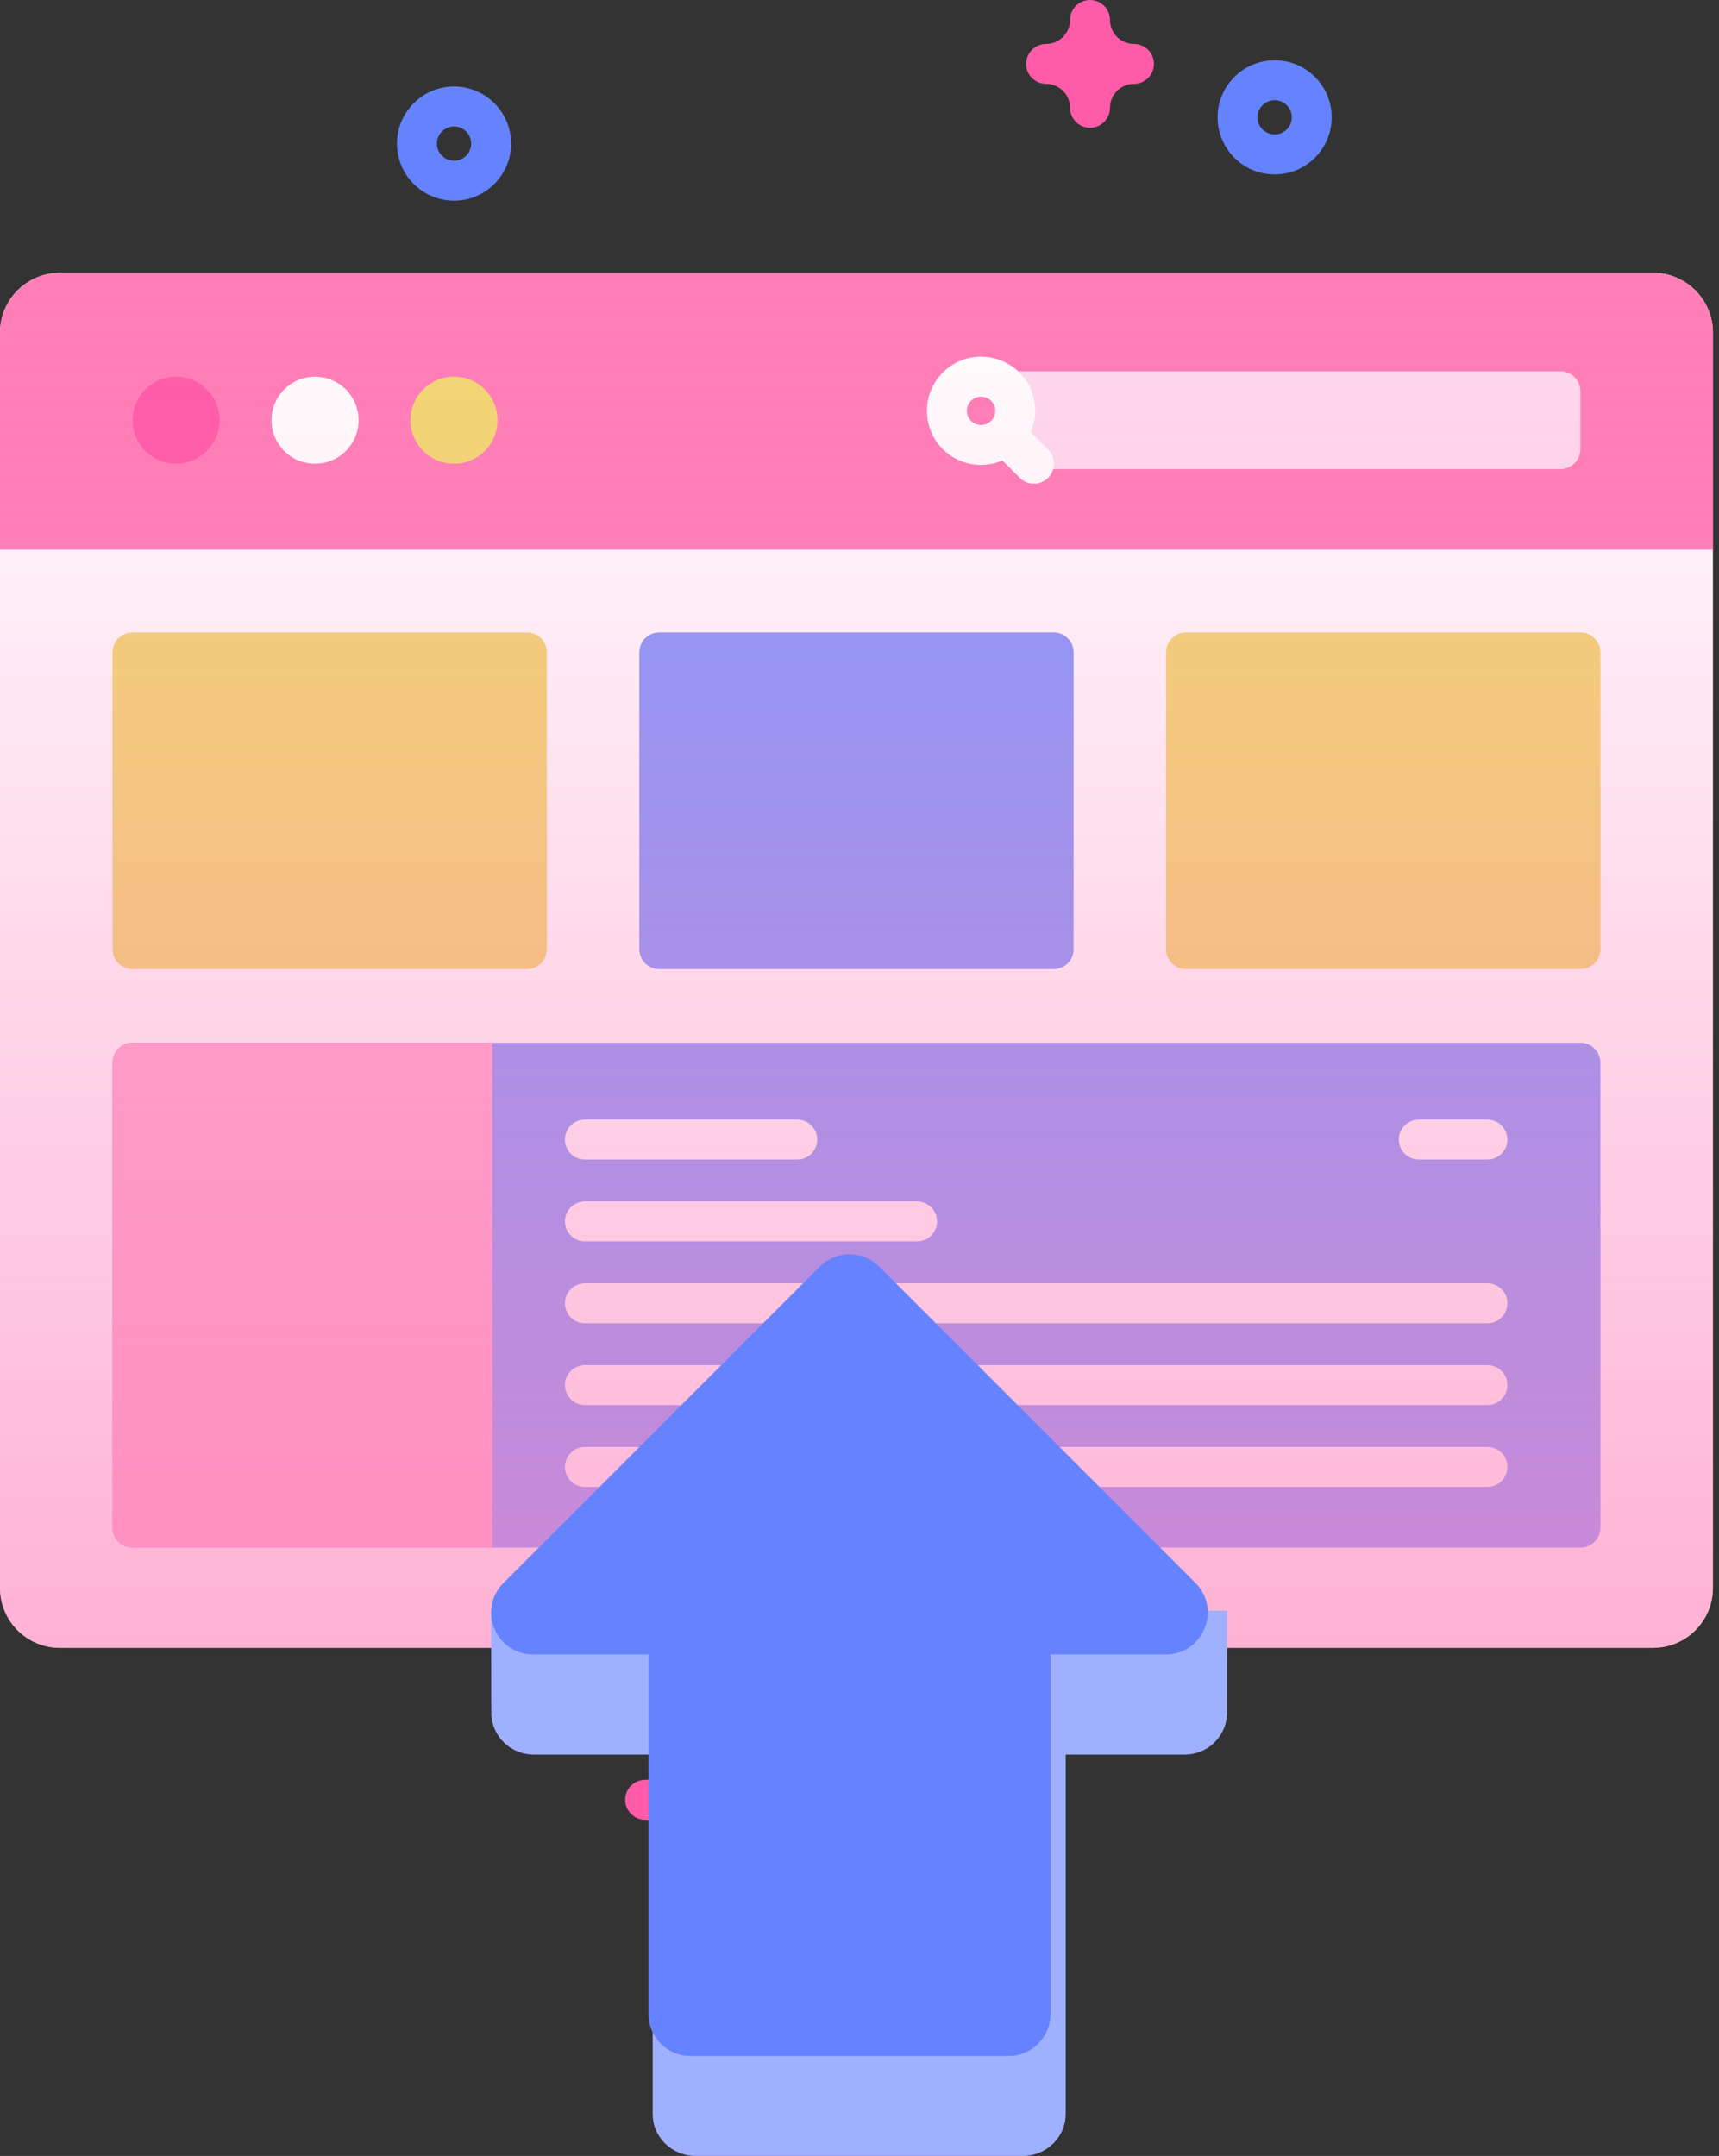 <svg width="63" height="79" viewBox="0 0 63 79" fill="none" xmlns="http://www.w3.org/2000/svg">
<rect x="0" y="0" width="63" height="79" fill="#333333" stroke="none"/>
<path d="M60.582 60.382H2.195C0.983 60.382 0 59.399 0 58.187V12.192C0 10.98 0.983 9.997 2.195 9.997H60.582C61.794 9.997 62.777 10.98 62.777 12.192V58.187C62.777 59.399 61.794 60.382 60.582 60.382Z" fill="white"/>
<path d="M62.777 20.141V12.192C62.777 10.98 61.794 9.997 60.582 9.997H2.195C0.983 9.997 0 10.98 0 12.192V20.141H62.777Z" fill="#FF7EB8"/>
<path d="M6.453 16.993C7.334 16.993 8.048 16.279 8.048 15.398C8.048 14.517 7.334 13.802 6.453 13.802C5.572 13.802 4.858 14.517 4.858 15.398C4.858 16.279 5.572 16.993 6.453 16.993Z" fill="#FF5BA8"/>
<path d="M11.546 16.993C12.428 16.993 13.142 16.279 13.142 15.398C13.142 14.517 12.428 13.802 11.546 13.802C10.665 13.802 9.951 14.517 9.951 15.398C9.951 16.279 10.665 16.993 11.546 16.993Z" fill="white"/>
<path d="M16.639 16.993C17.52 16.993 18.235 16.279 18.235 15.398C18.235 14.517 17.52 13.802 16.639 13.802C15.758 13.802 15.044 14.517 15.044 15.398C15.044 16.279 15.758 16.993 16.639 16.993Z" fill="#F1D971"/>
<path d="M57.187 17.19H37.26V13.605H57.187C57.591 13.605 57.919 13.933 57.919 14.337V16.459C57.919 16.863 57.592 17.19 57.187 17.19Z" fill="#FFDBED"/>
<path d="M37.358 13.651C36.585 12.877 35.326 12.877 34.552 13.651C33.779 14.424 33.779 15.683 34.552 16.457C35.143 17.048 36.016 17.186 36.741 16.874L37.377 17.511C37.663 17.796 38.126 17.796 38.412 17.511C38.697 17.225 38.697 16.761 38.412 16.476L37.776 15.839C38.087 15.115 37.949 14.242 37.358 13.651ZM35.587 14.686C35.79 14.483 36.12 14.483 36.323 14.686C36.526 14.889 36.526 15.219 36.323 15.422C36.12 15.625 35.79 15.625 35.587 15.422C35.384 15.219 35.384 14.889 35.587 14.686Z" fill="white"/>
<path d="M19.31 35.511H4.854C4.45 35.511 4.123 35.183 4.123 34.779V23.906C4.123 23.502 4.45 23.175 4.854 23.175H19.31C19.714 23.175 20.041 23.502 20.041 23.906V34.779C20.041 35.183 19.714 35.511 19.31 35.511Z" fill="#F1D971"/>
<path d="M38.616 35.51H24.161C23.757 35.51 23.429 35.183 23.429 34.779V23.906C23.429 23.502 23.757 23.174 24.161 23.174H38.616C39.02 23.174 39.348 23.502 39.348 23.906V34.779C39.348 35.183 39.02 35.51 38.616 35.51Z" fill="#8399FE"/>
<path d="M57.923 35.51H43.467C43.063 35.51 42.736 35.183 42.736 34.779V23.906C42.736 23.502 43.063 23.174 43.467 23.174H57.923C58.327 23.174 58.655 23.502 58.655 23.906V34.779C58.655 35.183 58.327 35.51 57.923 35.51Z" fill="#F1D971"/>
<path d="M57.923 56.708H4.854C4.45 56.708 4.123 56.381 4.123 55.976V38.942C4.123 38.538 4.45 38.21 4.854 38.21H57.923C58.327 38.21 58.654 38.538 58.654 38.942V55.976C58.654 56.38 58.327 56.708 57.923 56.708Z" fill="#8399FE"/>
<path d="M18.046 38.21H4.854C4.45 38.21 4.123 38.538 4.123 38.942V55.976C4.123 56.38 4.45 56.708 4.854 56.708H18.046V38.21H18.046Z" fill="#FFA8CF"/>
<path d="M21.436 41.026H29.22C29.624 41.026 29.951 41.354 29.951 41.758C29.951 42.162 29.624 42.49 29.22 42.49H21.436C21.032 42.49 20.705 42.162 20.705 41.758C20.705 41.354 21.032 41.026 21.436 41.026Z" fill="white"/>
<path d="M51.998 41.026H54.512C54.916 41.026 55.244 41.354 55.244 41.758C55.244 42.162 54.916 42.49 54.512 42.49H51.998C51.594 42.49 51.266 42.162 51.266 41.758C51.266 41.354 51.594 41.026 51.998 41.026Z" fill="white"/>
<path d="M21.437 44.025H33.61C34.014 44.025 34.342 44.353 34.342 44.757C34.342 45.161 34.014 45.488 33.61 45.488H21.437C21.033 45.488 20.705 45.161 20.705 44.757C20.705 44.353 21.033 44.025 21.437 44.025Z" fill="white"/>
<path d="M21.437 47.023H54.513C54.917 47.023 55.244 47.351 55.244 47.755C55.244 48.159 54.917 48.487 54.513 48.487H21.437C21.033 48.487 20.705 48.159 20.705 47.755C20.705 47.351 21.033 47.023 21.437 47.023Z" fill="white"/>
<path d="M21.437 50.022H54.513C54.917 50.022 55.244 50.349 55.244 50.754C55.244 51.158 54.917 51.485 54.513 51.485H21.437C21.033 51.485 20.705 51.158 20.705 50.754C20.705 50.349 21.033 50.022 21.437 50.022Z" fill="white"/>
<path d="M21.437 54.484C21.033 54.484 20.705 54.156 20.705 53.752C20.705 53.348 21.033 53.02 21.437 53.02H54.513C54.917 53.02 55.244 53.348 55.244 53.752C55.244 54.156 54.917 54.484 54.513 54.484" fill="white"/>
<path d="M46.715 6.391C45.562 6.391 44.623 5.453 44.623 4.299C44.623 3.146 45.562 2.208 46.715 2.208C47.868 2.208 48.806 3.146 48.806 4.299C48.806 5.453 47.868 6.391 46.715 6.391ZM46.715 3.671C46.369 3.671 46.087 3.953 46.087 4.299C46.087 4.646 46.369 4.927 46.715 4.927C47.061 4.927 47.343 4.646 47.343 4.299C47.343 3.953 47.061 3.671 46.715 3.671Z" fill="#6583FE"/>
<path d="M16.64 7.353C15.486 7.353 14.548 6.415 14.548 5.262C14.548 4.108 15.486 3.17 16.64 3.17C17.793 3.17 18.731 4.108 18.731 5.262C18.731 6.415 17.793 7.353 16.64 7.353ZM16.64 4.634C16.294 4.634 16.012 4.916 16.012 5.262C16.012 5.608 16.294 5.89 16.64 5.89C16.986 5.89 17.268 5.608 17.268 5.262C17.268 4.916 16.986 4.634 16.64 4.634Z" fill="#6583FE"/>
<path d="M33.213 67.644C32.06 67.644 31.122 66.706 31.122 65.553C31.122 64.4 32.06 63.461 33.213 63.461C34.367 63.461 35.305 64.4 35.305 65.553C35.305 66.706 34.367 67.644 33.213 67.644ZM33.213 64.925C32.867 64.925 32.585 65.207 32.585 65.553C32.585 65.899 32.867 66.181 33.213 66.181C33.56 66.181 33.842 65.899 33.842 65.553C33.842 65.207 33.56 64.925 33.213 64.925Z" fill="#FFCC42"/>
<path d="M39.948 4.683C39.544 4.683 39.217 4.356 39.217 3.952C39.217 3.467 38.822 3.073 38.338 3.073C37.934 3.073 37.606 2.746 37.606 2.342C37.606 1.937 37.934 1.61 38.338 1.61C38.822 1.61 39.217 1.216 39.217 0.732C39.217 0.328 39.544 0 39.948 0C40.352 0 40.68 0.328 40.68 0.732C40.68 1.216 41.074 1.61 41.558 1.61C41.962 1.61 42.29 1.937 42.29 2.342C42.29 2.746 41.962 3.073 41.558 3.073C41.074 3.073 40.68 3.467 40.68 3.952C40.68 4.356 40.352 4.683 39.948 4.683Z" fill="#FF5BA8"/>
<path d="M25.254 68.291C24.85 68.291 24.522 67.963 24.522 67.559C24.522 67.075 24.128 66.681 23.644 66.681C23.24 66.681 22.912 66.354 22.912 65.949C22.912 65.545 23.24 65.218 23.644 65.218C24.128 65.218 24.522 64.824 24.522 64.339C24.522 63.935 24.85 63.608 25.254 63.608C25.658 63.608 25.986 63.935 25.986 64.339C25.986 64.824 26.38 65.218 26.864 65.218C27.268 65.218 27.596 65.545 27.596 65.949C27.596 66.354 27.268 66.681 26.864 66.681C26.38 66.681 25.986 67.075 25.986 67.559C25.986 67.963 25.658 68.291 25.254 68.291Z" fill="#FF5BA8"/>
<path d="M60.582 60.382H2.195C0.983 60.382 0 59.399 0 58.187V12.192C0 10.98 0.983 9.997 2.195 9.997H60.582C61.794 9.997 62.777 10.98 62.777 12.192V58.187C62.777 59.399 61.794 60.382 60.582 60.382Z" fill="url(#paint0_linear)"/>
<path d="M44.971 62.836C44.926 63.592 44.311 64.294 43.396 64.294H39.056V77.466C39.056 78.313 38.35 79 37.48 79H25.497C24.626 79 23.92 78.313 23.92 77.466V64.294H19.58C18.665 64.294 18.05 63.592 18.005 62.836L18 59.018H44.976L44.971 62.836Z" fill="#9FB0FE"/>
<path d="M38.501 60.623V73.8C38.501 74.648 37.814 75.336 36.966 75.336H25.299C24.451 75.336 23.764 74.648 23.764 73.8V60.623H19.538C18.171 60.623 17.486 58.97 18.453 58.003L30.047 46.408C30.646 45.809 31.619 45.809 32.218 46.408L43.812 58.003C44.779 58.97 44.094 60.623 42.727 60.623H38.501Z" fill="#6583FE"/>
<defs>
<linearGradient id="paint0_linear" x1="31.389" y1="9.997" x2="31.389" y2="60.382" gradientUnits="userSpaceOnUse">
<stop offset="0.003" stop-color="#FF7EB8" stop-opacity="0"/>
<stop offset="1" stop-color="#FF7EB8" stop-opacity="0.6"/>
</linearGradient>
</defs>
</svg>
